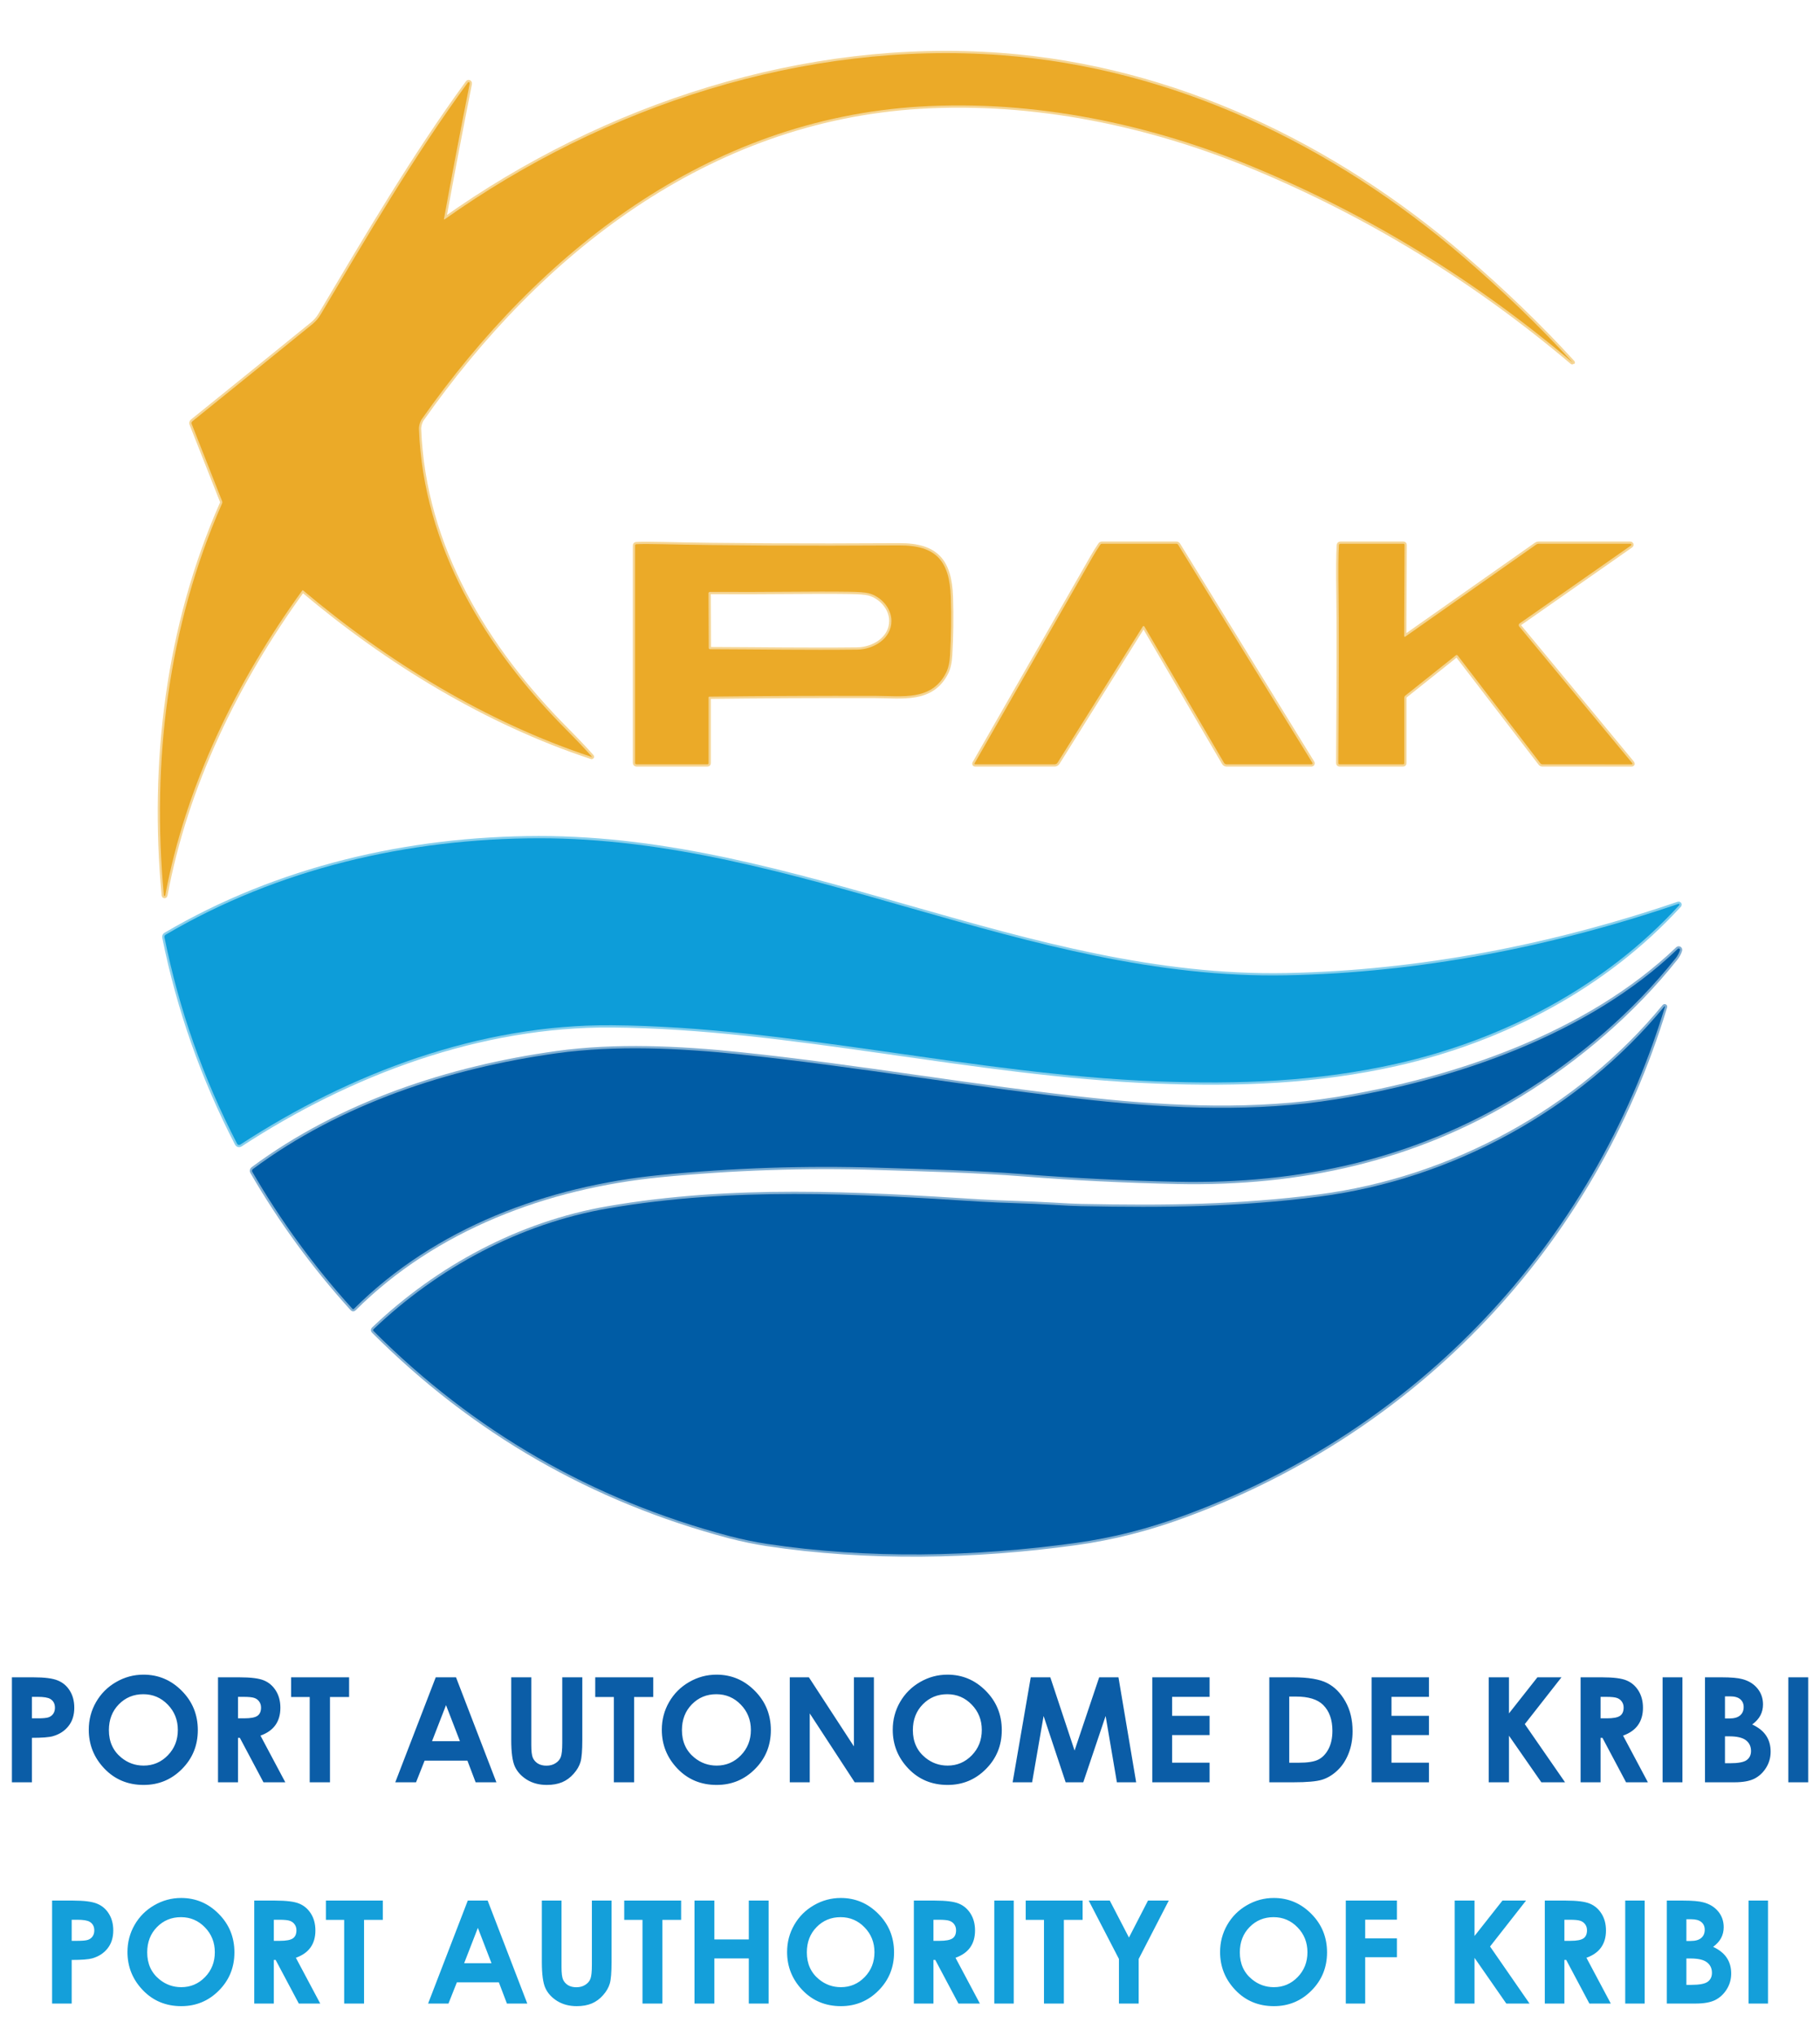 <svg width="811" height="907" viewBox="0 0 811 907" fill="none" xmlns="http://www.w3.org/2000/svg">
<g clip-path="url(#clip0_255_9218)">
<path d="M197.83 97.57C201.457 77.637 205.253 57.693 209.22 37.74C209.3 37.353 209.32 37.083 209.28 36.93C209.259 36.845 209.214 36.767 209.151 36.706C209.087 36.646 209.007 36.604 208.921 36.588C208.835 36.571 208.746 36.579 208.664 36.611C208.582 36.644 208.511 36.699 208.46 36.77C184.52 69.54 163.58 105.24 142.87 140.13C141.883 141.797 140.64 143.24 139.14 144.46C121.387 158.873 103.577 173.283 85.71 187.69C85.544 187.824 85.425 188.007 85.369 188.212C85.314 188.416 85.324 188.633 85.4 188.83L98.97 223.25C99.036 223.418 99.069 223.597 99.065 223.777C99.062 223.957 99.023 224.135 98.95 224.3C74.84 278.95 67.48 339.68 73.02 398.85C73.016 398.932 73.045 399.013 73.1 399.074C73.156 399.135 73.233 399.171 73.315 399.175C73.397 399.179 73.478 399.15 73.539 399.095C73.6 399.04 73.636 398.962 73.64 398.88C82.76 349.86 105.48 303.37 134.69 263.07C134.71 263.041 134.735 263.016 134.765 262.997C134.795 262.979 134.829 262.967 134.864 262.962C134.899 262.957 134.934 262.96 134.968 262.97C135.002 262.98 135.033 262.997 135.06 263.02C172.84 294.9 216.76 321.71 263.47 337.15C263.783 337.257 263.83 337.187 263.61 336.94C260.643 333.607 256.907 329.67 252.4 325.13C216.37 288.89 188.74 243.74 186.69 191.22C186.63 189.71 187.18 187.84 187.97 186.71C240.48 112.1 315.17 53.2 409.97 47.48C460.88 44.41 512.21 55.2 558.22 74.26C609.72 95.607 657.173 124.637 700.58 161.35C700.833 161.563 700.847 161.547 700.62 161.3C686.14 145.453 669.953 129.837 652.06 114.45C593.86 64.4 522.85 30.32 446.18 24.58C358.6 18.03 269.58 46.99 198.1 97.74C198.072 97.761 198.039 97.773 198.004 97.775C197.97 97.777 197.935 97.768 197.906 97.749C197.876 97.731 197.853 97.704 197.84 97.671C197.826 97.639 197.823 97.604 197.83 97.57Z" stroke="#F5D594" stroke-width="2"/>
<path d="M295.31 242.44C289.537 242.307 285.597 242.31 283.49 242.45C283.355 242.458 283.227 242.517 283.134 242.615C283.041 242.714 282.99 242.845 282.99 242.98V339.87C282.99 340.037 283.056 340.197 283.175 340.316C283.293 340.434 283.453 340.5 283.62 340.5H315.25C315.383 340.5 315.51 340.447 315.604 340.354C315.697 340.26 315.75 340.133 315.75 340V310.73C315.75 310.631 315.789 310.536 315.858 310.465C315.927 310.394 316.021 310.353 316.12 310.35C340.76 310.07 365.413 309.96 390.08 310.02C401.97 310.05 415.11 312.38 421.55 299.76C422.563 297.767 423.163 295.163 423.35 291.95C423.843 283.343 423.953 274.73 423.68 266.11C423.17 250.03 417.28 242.87 400.66 242.97C357.74 243.23 322.623 243.053 295.31 242.44Z" stroke="#F5D594" stroke-width="2"/>
<path d="M509.95 279.11L545.4 339.81C545.521 340.02 545.696 340.194 545.906 340.315C546.117 340.436 546.356 340.5 546.6 340.5H584.42C584.498 340.5 584.574 340.479 584.641 340.439C584.708 340.399 584.763 340.341 584.801 340.272C584.838 340.203 584.857 340.125 584.855 340.045C584.853 339.966 584.831 339.888 584.79 339.82L524.99 242.69C524.908 242.556 524.793 242.444 524.656 242.367C524.52 242.29 524.366 242.25 524.21 242.25H491.04C490.89 242.25 490.742 242.286 490.609 242.356C490.477 242.426 490.364 242.527 490.28 242.65C489.04 244.483 487.87 246.363 486.77 248.29C469.297 278.877 451.79 309.473 434.25 340.08C434.225 340.123 434.212 340.172 434.212 340.222C434.213 340.272 434.226 340.321 434.252 340.363C434.277 340.406 434.314 340.441 434.357 340.465C434.401 340.489 434.45 340.501 434.5 340.5L469.95 340.49C470.214 340.49 470.473 340.423 470.704 340.295C470.935 340.167 471.13 339.983 471.27 339.76L509.23 279.1C509.268 279.038 509.322 278.988 509.385 278.953C509.449 278.918 509.52 278.9 509.593 278.901C509.665 278.902 509.736 278.922 509.799 278.959C509.861 278.995 509.914 279.047 509.95 279.11Z" stroke="#F5D594" stroke-width="2"/>
<path d="M625.7 283.22L625.87 242.72C625.87 242.595 625.821 242.476 625.732 242.388C625.644 242.3 625.525 242.25 625.4 242.25H597.26C597.1 242.25 596.945 242.311 596.828 242.42C596.711 242.53 596.64 242.68 596.63 242.84C596.377 247.087 596.323 254.393 596.47 264.76C596.643 276.653 596.61 301.727 596.37 339.98C596.37 340.118 596.424 340.25 596.519 340.348C596.615 340.445 596.745 340.5 596.88 340.5H625.25C625.383 340.5 625.51 340.447 625.604 340.354C625.697 340.26 625.75 340.133 625.75 340V310.87C625.75 310.683 625.793 310.497 625.874 310.328C625.955 310.158 626.073 310.009 626.22 309.89L648.75 291.93C648.809 291.883 648.876 291.848 648.948 291.827C649.021 291.807 649.097 291.801 649.171 291.81C649.246 291.819 649.318 291.844 649.383 291.881C649.448 291.919 649.505 291.97 649.55 292.03L686.37 340.03C686.479 340.17 686.618 340.284 686.776 340.362C686.933 340.44 687.106 340.48 687.28 340.48L726.93 340.51C727.503 340.51 727.607 340.29 727.24 339.85L676.97 279.09C676.888 278.988 676.828 278.871 676.793 278.746C676.758 278.62 676.75 278.489 676.767 278.361C676.785 278.232 676.829 278.109 676.897 277.999C676.964 277.888 677.054 277.794 677.16 277.72L726.75 243.04C726.828 242.989 726.887 242.914 726.919 242.827C726.951 242.739 726.953 242.644 726.926 242.555C726.899 242.466 726.844 242.388 726.769 242.333C726.694 242.278 726.603 242.249 726.51 242.25H685.58C685.228 242.25 684.883 242.358 684.59 242.56L626.31 283.54C625.903 283.827 625.7 283.72 625.7 283.22Z" stroke="#F5D594" stroke-width="2"/>
<path d="M272.75 456.74C351.7 457.37 433.87 478.57 515.25 481.73C552.35 483.17 587.18 481.8 622.23 473.91C669.95 463.17 715.12 439.53 748.28 403.25C748.332 403.191 748.363 403.116 748.368 403.038C748.373 402.96 748.353 402.882 748.31 402.816C748.267 402.75 748.204 402.7 748.13 402.674C748.055 402.648 747.975 402.646 747.9 402.67C691.71 421.83 632.3 433.37 573 434.5C457.78 436.7 354.94 373.27 240 373.44C181.78 373.53 123.71 387.03 73.79 416.42C73.597 416.534 73.445 416.705 73.353 416.907C73.262 417.11 73.236 417.334 73.28 417.55C79.78 449.737 90.57 480.397 105.65 509.53C105.713 509.653 105.801 509.762 105.909 509.849C106.017 509.936 106.142 510 106.276 510.036C106.409 510.071 106.549 510.079 106.686 510.057C106.823 510.036 106.954 509.985 107.07 509.91C156.05 477.95 213.92 456.27 272.75 456.74Z" stroke="#86CEEC" stroke-width="2"/>
<path d="M677.32 487.6C703.27 471.71 727.69 450.75 746.66 426.91C747.607 425.71 748.25 424.5 748.59 423.28C748.623 423.158 748.614 423.029 748.567 422.912C748.519 422.794 748.434 422.696 748.326 422.632C748.217 422.567 748.09 422.54 747.965 422.554C747.839 422.568 747.722 422.623 747.63 422.71C707.74 460.93 648.66 481.08 595.24 489.75C560.09 495.45 522.61 493.93 487.32 490.17C434.47 484.54 382.18 475.16 329.32 469.68C302.7 466.92 274.37 465.57 248.08 469.22C200.32 475.84 151.78 491.76 112.7 520.8C112.508 520.941 112.376 521.147 112.328 521.38C112.28 521.613 112.32 521.855 112.44 522.06C125.153 543.96 140.013 564.287 157.02 583.04C157.066 583.089 157.121 583.128 157.183 583.156C157.244 583.183 157.311 583.197 157.378 583.198C157.445 583.199 157.512 583.186 157.574 583.161C157.636 583.136 157.693 583.098 157.74 583.05C193.98 546.92 243.87 528.43 294.21 523.47C326.47 520.297 358.813 519.213 391.24 520.22C412.72 520.89 434.34 521.39 455.76 523.07C478.667 524.87 501.603 526.003 524.57 526.47C579.53 527.59 630.35 516.37 677.32 487.6Z" stroke="#80AED2" stroke-width="2"/>
<path d="M741.65 448.36C703.65 494.56 647.01 525.4 587.84 533.08C552.1 537.71 519.33 538.08 481.93 537.33C478.663 537.263 474.38 537.063 469.08 536.73C458.37 536.06 446.28 535.92 436.93 535.32C381.35 531.73 326.27 528.82 271.05 538.32C231.74 545.07 195.28 564.67 166.45 592.15C166.395 592.202 166.352 592.264 166.322 592.333C166.292 592.402 166.276 592.476 166.275 592.551C166.274 592.626 166.288 592.7 166.316 592.768C166.345 592.837 166.387 592.899 166.44 592.95C211.133 637.71 264.03 668.173 325.13 684.34C330.35 685.72 337.02 687.07 341.5 687.75C386.71 694.61 434.23 693.63 479.44 687.36C496.12 685.05 511.71 680.99 527.27 675.3C631.38 637.28 709.78 554.61 741.92 448.5C741.932 448.467 741.932 448.43 741.919 448.398C741.907 448.365 741.882 448.339 741.85 448.322C741.818 448.305 741.781 448.3 741.744 448.307C741.708 448.314 741.674 448.333 741.65 448.36Z" stroke="#80AED2" stroke-width="2"/>
<path d="M316.38 289.22C338.24 289.29 360.07 289.65 381.93 289.4C389.27 289.31 397.24 284.57 397.22 276.58C397.21 270.8 392.48 265.69 387.07 264.29C385.59 263.903 382.69 263.68 378.37 263.62C361.87 263.38 343.56 263.85 316.34 263.69C316.258 263.69 316.176 263.706 316.1 263.737C316.024 263.769 315.956 263.815 315.898 263.872C315.84 263.93 315.795 263.998 315.764 264.074C315.734 264.149 315.719 264.229 315.72 264.31L315.82 288.66C315.82 288.807 315.879 288.948 315.983 289.053C316.088 289.157 316.231 289.217 316.38 289.22Z" stroke="#F5D594" stroke-width="2"/>
<path d="M197.83 97.57C197.823 97.604 197.826 97.639 197.84 97.671C197.853 97.704 197.876 97.731 197.906 97.749C197.935 97.768 197.97 97.777 198.004 97.775C198.039 97.773 198.072 97.761 198.1 97.74C269.58 46.99 358.6 18.03 446.18 24.58C522.85 30.32 593.86 64.4 652.06 114.45C669.953 129.837 686.14 145.453 700.62 161.3C700.847 161.547 700.833 161.563 700.58 161.35C657.173 124.637 609.72 95.607 558.22 74.26C512.21 55.2 460.88 44.41 409.97 47.48C315.17 53.2 240.48 112.1 187.97 186.71C187.18 187.84 186.63 189.71 186.69 191.22C188.74 243.74 216.37 288.89 252.4 325.13C256.907 329.67 260.643 333.607 263.61 336.94C263.83 337.187 263.783 337.257 263.47 337.15C216.76 321.71 172.84 294.9 135.06 263.02C135.033 262.997 135.002 262.98 134.968 262.97C134.934 262.96 134.899 262.957 134.864 262.962C134.829 262.967 134.795 262.979 134.765 262.997C134.735 263.016 134.71 263.041 134.69 263.07C105.48 303.37 82.76 349.86 73.64 398.88C73.636 398.962 73.6 399.04 73.539 399.095C73.478 399.15 73.397 399.179 73.315 399.175C73.233 399.171 73.156 399.135 73.1 399.074C73.045 399.013 73.016 398.932 73.02 398.85C67.48 339.68 74.84 278.95 98.95 224.3C99.023 224.135 99.062 223.957 99.065 223.777C99.069 223.597 99.036 223.418 98.97 223.25L85.4 188.83C85.324 188.633 85.314 188.416 85.369 188.212C85.425 188.007 85.544 187.824 85.71 187.69C103.577 173.283 121.387 158.873 139.14 144.46C140.64 143.24 141.883 141.797 142.87 140.13C163.58 105.24 184.52 69.54 208.46 36.77C208.511 36.699 208.582 36.644 208.664 36.611C208.746 36.579 208.835 36.571 208.921 36.588C209.007 36.604 209.087 36.646 209.151 36.706C209.214 36.767 209.259 36.845 209.28 36.93C209.32 37.083 209.3 37.353 209.22 37.74C205.253 57.693 201.457 77.637 197.83 97.57Z" fill="#EBAA28"/>
<path d="M295.31 242.44C322.623 243.053 357.74 243.23 400.66 242.97C417.28 242.87 423.17 250.03 423.68 266.11C423.953 274.73 423.843 283.343 423.35 291.95C423.163 295.163 422.563 297.767 421.55 299.76C415.11 312.38 401.97 310.05 390.08 310.02C365.413 309.96 340.76 310.07 316.12 310.35C316.021 310.353 315.927 310.394 315.858 310.465C315.789 310.536 315.75 310.631 315.75 310.73V340C315.75 340.133 315.697 340.26 315.604 340.354C315.51 340.447 315.383 340.5 315.25 340.5H283.62C283.453 340.5 283.293 340.434 283.175 340.315C283.056 340.197 282.99 340.037 282.99 339.87V242.98C282.99 242.844 283.041 242.714 283.134 242.615C283.227 242.517 283.355 242.458 283.49 242.45C285.597 242.31 289.537 242.307 295.31 242.44ZM316.38 289.22C338.24 289.29 360.07 289.65 381.93 289.4C389.27 289.31 397.24 284.57 397.22 276.58C397.21 270.8 392.48 265.69 387.07 264.29C385.59 263.903 382.69 263.68 378.37 263.62C361.87 263.38 343.56 263.85 316.34 263.69C316.258 263.69 316.176 263.706 316.1 263.737C316.025 263.769 315.956 263.815 315.898 263.872C315.84 263.93 315.795 263.998 315.764 264.073C315.734 264.149 315.719 264.229 315.72 264.31L315.82 288.66C315.82 288.807 315.879 288.948 315.983 289.052C316.088 289.157 316.231 289.217 316.38 289.22Z" fill="#EBAA28"/>
<path d="M509.23 279.1L471.27 339.76C471.13 339.983 470.935 340.167 470.704 340.295C470.473 340.423 470.214 340.49 469.95 340.49L434.5 340.5C434.45 340.501 434.401 340.489 434.357 340.465C434.314 340.441 434.277 340.406 434.252 340.363C434.226 340.321 434.213 340.272 434.212 340.222C434.212 340.172 434.225 340.123 434.25 340.08C451.79 309.473 469.297 278.877 486.77 248.29C487.87 246.363 489.04 244.483 490.28 242.65C490.364 242.527 490.477 242.426 490.609 242.356C490.742 242.286 490.89 242.25 491.04 242.25H524.21C524.366 242.25 524.52 242.29 524.656 242.367C524.793 242.444 524.908 242.556 524.99 242.69L584.79 339.82C584.831 339.888 584.853 339.966 584.855 340.045C584.857 340.125 584.838 340.203 584.801 340.272C584.763 340.341 584.708 340.399 584.641 340.439C584.574 340.479 584.498 340.5 584.42 340.5H546.6C546.356 340.5 546.117 340.436 545.906 340.315C545.696 340.194 545.521 340.02 545.4 339.81L509.95 279.11C509.914 279.047 509.861 278.995 509.799 278.959C509.736 278.922 509.665 278.902 509.593 278.901C509.52 278.9 509.449 278.918 509.385 278.953C509.322 278.988 509.268 279.038 509.23 279.1Z" fill="#EBAA28"/>
<path d="M625.7 283.22C625.7 283.72 625.903 283.827 626.31 283.54L684.59 242.56C684.883 242.358 685.228 242.25 685.58 242.25H726.51C726.603 242.249 726.694 242.278 726.769 242.333C726.844 242.388 726.899 242.466 726.926 242.555C726.953 242.644 726.951 242.739 726.919 242.827C726.887 242.914 726.828 242.989 726.75 243.04L677.16 277.72C677.054 277.794 676.964 277.888 676.897 277.999C676.829 278.109 676.785 278.232 676.767 278.361C676.75 278.489 676.758 278.62 676.793 278.746C676.828 278.871 676.888 278.988 676.97 279.09L727.24 339.85C727.607 340.29 727.503 340.51 726.93 340.51L687.28 340.48C687.106 340.48 686.933 340.44 686.776 340.362C686.618 340.284 686.479 340.17 686.37 340.03L649.55 292.03C649.505 291.97 649.448 291.919 649.383 291.881C649.318 291.844 649.246 291.819 649.171 291.81C649.097 291.801 649.021 291.807 648.948 291.827C648.876 291.848 648.809 291.883 648.75 291.93L626.22 309.89C626.073 310.009 625.955 310.158 625.874 310.328C625.793 310.497 625.75 310.683 625.75 310.87V340C625.75 340.133 625.697 340.26 625.604 340.354C625.51 340.447 625.383 340.5 625.25 340.5H596.88C596.745 340.5 596.615 340.445 596.519 340.348C596.424 340.25 596.37 340.118 596.37 339.98C596.61 301.727 596.643 276.653 596.47 264.76C596.323 254.393 596.377 247.087 596.63 242.84C596.64 242.68 596.711 242.53 596.828 242.42C596.945 242.311 597.1 242.25 597.26 242.25H625.4C625.525 242.25 625.644 242.3 625.732 242.388C625.821 242.476 625.87 242.595 625.87 242.72L625.7 283.22Z" fill="#EBAA28"/>
<path d="M515.25 481.73C433.87 478.57 351.7 457.37 272.75 456.74C213.92 456.27 156.05 477.95 107.07 509.91C106.954 509.985 106.823 510.036 106.686 510.057C106.549 510.079 106.409 510.071 106.276 510.036C106.142 510 106.017 509.936 105.909 509.849C105.801 509.762 105.713 509.653 105.65 509.53C90.57 480.397 79.78 449.737 73.28 417.55C73.236 417.334 73.262 417.11 73.353 416.907C73.445 416.705 73.597 416.534 73.79 416.42C123.71 387.03 181.78 373.53 240 373.44C354.94 373.27 457.78 436.7 573 434.5C632.3 433.37 691.71 421.83 747.9 402.67C747.975 402.646 748.055 402.648 748.13 402.674C748.204 402.7 748.267 402.75 748.31 402.816C748.353 402.882 748.373 402.96 748.368 403.038C748.363 403.116 748.332 403.191 748.28 403.25C715.12 439.53 669.95 463.17 622.23 473.91C587.18 481.8 552.35 483.17 515.25 481.73Z" fill="#0D9DD9"/>
<path d="M746.66 426.91C727.69 450.75 703.27 471.71 677.32 487.6C630.35 516.37 579.53 527.59 524.57 526.47C501.603 526.003 478.667 524.87 455.76 523.07C434.34 521.39 412.72 520.89 391.24 520.22C358.813 519.213 326.47 520.297 294.21 523.47C243.87 528.43 193.98 546.92 157.74 583.05C157.693 583.098 157.636 583.135 157.574 583.161C157.512 583.186 157.445 583.199 157.378 583.198C157.311 583.197 157.244 583.183 157.183 583.155C157.121 583.128 157.066 583.089 157.02 583.04C140.013 564.287 125.153 543.96 112.44 522.06C112.32 521.855 112.28 521.613 112.328 521.38C112.376 521.147 112.508 520.941 112.7 520.8C151.78 491.76 200.32 475.84 248.08 469.22C274.37 465.57 302.7 466.92 329.32 469.68C382.18 475.16 434.47 484.54 487.32 490.17C522.61 493.93 560.09 495.45 595.24 489.75C648.66 481.08 707.74 460.93 747.63 422.71C747.722 422.623 747.839 422.568 747.965 422.554C748.09 422.54 748.217 422.567 748.326 422.632C748.434 422.696 748.519 422.794 748.567 422.911C748.615 423.028 748.623 423.158 748.59 423.28C748.25 424.5 747.607 425.71 746.66 426.91Z" fill="#005CA5"/>
<path d="M587.84 533.08C647.01 525.4 703.65 494.56 741.65 448.36C741.674 448.333 741.708 448.314 741.744 448.307C741.781 448.3 741.818 448.305 741.85 448.322C741.882 448.338 741.907 448.365 741.919 448.398C741.932 448.43 741.932 448.466 741.92 448.5C709.78 554.61 631.38 637.28 527.27 675.3C511.71 680.99 496.12 685.05 479.44 687.36C434.23 693.63 386.71 694.61 341.5 687.75C337.02 687.07 330.35 685.72 325.13 684.34C264.03 668.173 211.133 637.71 166.44 592.95C166.387 592.899 166.345 592.837 166.316 592.768C166.288 592.699 166.274 592.626 166.275 592.551C166.276 592.476 166.292 592.402 166.322 592.333C166.352 592.264 166.396 592.202 166.45 592.15C195.28 564.67 231.74 545.07 271.05 538.32C326.27 528.82 381.35 531.73 436.93 535.32C446.28 535.92 458.37 536.06 469.08 536.73C474.38 537.063 478.663 537.263 481.93 537.33C519.33 538.08 552.1 537.71 587.84 533.08Z" fill="#005CA5"/>
</g>
<path d="M5.31 747.223H14.755C19.864 747.223 23.542 747.7 25.789 748.654C28.058 749.587 29.838 751.113 31.131 753.233C32.446 755.332 33.103 757.855 33.103 760.802C33.103 764.066 32.245 766.78 30.527 768.942C28.831 771.105 26.521 772.61 23.595 773.458C21.878 773.945 18.751 774.189 14.214 774.189V794H5.31V747.223ZM14.214 765.508H17.044C19.27 765.508 20.818 765.349 21.687 765.031C22.556 764.713 23.235 764.193 23.722 763.473C24.231 762.731 24.485 761.84 24.485 760.802C24.485 759 23.786 757.685 22.387 756.858C21.369 756.244 19.482 755.936 16.726 755.936H14.214V765.508ZM63.948 746.047C70.563 746.047 76.244 748.442 80.993 753.233C85.763 758.024 88.148 763.865 88.148 770.755C88.148 777.581 85.794 783.358 81.088 788.085C76.403 792.813 70.711 795.177 64.012 795.177C56.995 795.177 51.165 792.749 46.522 787.895C41.88 783.04 39.558 777.274 39.558 770.596C39.558 766.123 40.639 762.01 42.802 758.258C44.964 754.505 47.932 751.537 51.706 749.354C55.5 747.149 59.581 746.047 63.948 746.047ZM63.853 754.76C59.528 754.76 55.893 756.265 52.946 759.275C49.999 762.285 48.526 766.112 48.526 770.755C48.526 775.927 50.381 780.019 54.091 783.029C56.974 785.382 60.281 786.559 64.012 786.559C68.231 786.559 71.824 785.033 74.792 781.98C77.76 778.927 79.244 775.164 79.244 770.691C79.244 766.239 77.749 762.476 74.76 759.402C71.771 756.307 68.135 754.76 63.853 754.76ZM97.147 747.223H106.591C111.764 747.223 115.442 747.69 117.626 748.622C119.83 749.534 121.601 751.06 122.936 753.201C124.272 755.343 124.939 757.876 124.939 760.802C124.939 763.875 124.197 766.451 122.714 768.529C121.251 770.585 119.035 772.143 116.067 773.203L127.134 794H117.403L106.877 774.189H106.051V794H97.147V747.223ZM106.051 765.508H108.849C111.69 765.508 113.64 765.137 114.7 764.395C115.781 763.653 116.322 762.423 116.322 760.706C116.322 759.689 116.057 758.809 115.527 758.067C114.997 757.304 114.287 756.763 113.396 756.445C112.506 756.106 110.874 755.936 108.499 755.936H106.051V765.508ZM129.709 747.223H155.562V756H147.04V794H138.009V756H129.709V747.223ZM194.167 747.223H203.198L221.196 794H211.942L208.285 784.365H189.206L185.39 794H176.136L194.167 747.223ZM198.746 759.625L192.513 775.684H204.947L198.746 759.625ZM227.81 747.223H236.746V777.496C236.746 780.104 236.968 781.948 237.414 783.029C237.88 784.11 238.633 784.98 239.671 785.637C240.731 786.273 242.003 786.591 243.487 786.591C245.056 786.591 246.402 786.23 247.526 785.51C248.671 784.789 249.455 783.877 249.879 782.775C250.324 781.651 250.547 779.521 250.547 776.383V747.223H259.482V775.111C259.482 779.818 259.217 783.082 258.687 784.905C258.157 786.729 257.14 788.488 255.635 790.184C254.151 791.88 252.433 793.141 250.483 793.968C248.533 794.774 246.264 795.177 243.678 795.177C240.286 795.177 237.329 794.403 234.806 792.855C232.305 791.286 230.513 789.336 229.432 787.004C228.351 784.651 227.81 780.687 227.81 775.111V747.223ZM265.238 747.223H291.091V756H282.569V794H273.538V756H265.238V747.223ZM319.297 746.047C325.911 746.047 331.593 748.442 336.341 753.233C341.111 758.024 343.496 763.865 343.496 770.755C343.496 777.581 341.143 783.358 336.437 788.085C331.752 792.813 326.059 795.177 319.36 795.177C312.343 795.177 306.514 792.749 301.871 787.895C297.228 783.04 294.907 777.274 294.907 770.596C294.907 766.123 295.988 762.01 298.15 758.258C300.313 754.505 303.281 751.537 307.054 749.354C310.849 747.149 314.93 746.047 319.297 746.047ZM319.201 754.76C314.877 754.76 311.241 756.265 308.294 759.275C305.348 762.285 303.874 766.112 303.874 770.755C303.874 775.927 305.729 780.019 309.439 783.029C312.322 785.382 315.629 786.559 319.36 786.559C323.579 786.559 327.172 785.033 330.14 781.98C333.108 778.927 334.592 775.164 334.592 770.691C334.592 766.239 333.098 762.476 330.109 759.402C327.119 756.307 323.484 754.76 319.201 754.76ZM351.923 747.223H360.445L380.51 778.005V747.223H389.414V794H380.86L360.827 763.314V794H351.923V747.223ZM422.199 746.047C428.814 746.047 434.495 748.442 439.244 753.233C444.014 758.024 446.399 763.865 446.399 770.755C446.399 777.581 444.046 783.358 439.339 788.085C434.654 792.813 428.962 795.177 422.263 795.177C415.246 795.177 409.416 792.749 404.773 787.895C400.131 783.04 397.809 777.274 397.809 770.596C397.809 766.123 398.891 762.01 401.053 758.258C403.215 754.505 406.183 751.537 409.957 749.354C413.751 747.149 417.832 746.047 422.199 746.047ZM422.104 754.76C417.779 754.76 414.144 756.265 411.197 759.275C408.25 762.285 406.777 766.112 406.777 770.755C406.777 775.927 408.632 780.019 412.342 783.029C415.225 785.382 418.532 786.559 422.263 786.559C426.482 786.559 430.075 785.033 433.043 781.98C436.011 778.927 437.495 775.164 437.495 770.691C437.495 766.239 436 762.476 433.011 759.402C430.022 756.307 426.386 754.76 422.104 754.76ZM459.309 747.223H468.022L478.834 779.849L489.805 747.223H498.391L506.277 794H497.691L492.667 764.458L482.713 794H474.859L465.033 764.458L459.913 794H451.232L459.309 747.223ZM513.463 747.223H538.998V755.936H522.304V764.395H538.998V772.949H522.304V785.255H538.998V794H513.463V747.223ZM565.614 747.223H576.172C582.977 747.223 588.033 748.071 591.34 749.767C594.647 751.442 597.371 754.177 599.512 757.971C601.653 761.766 602.724 766.197 602.724 771.263C602.724 774.867 602.12 778.185 600.911 781.217C599.724 784.227 598.071 786.729 595.951 788.721C593.852 790.714 591.573 792.092 589.114 792.855C586.655 793.618 582.394 794 576.331 794H565.614V747.223ZM574.486 755.809V785.287H578.62C582.69 785.287 585.637 784.821 587.46 783.888C589.305 782.955 590.81 781.386 591.976 779.182C593.142 776.977 593.725 774.263 593.725 771.041C593.725 766.08 592.336 762.232 589.559 759.498C587.058 757.039 583.04 755.809 577.507 755.809H574.486ZM611.214 747.223H636.749V755.936H620.055V764.395H636.749V772.949H620.055V785.255H636.749V794H611.214V747.223ZM663.397 747.223H672.396V763.314L685.084 747.223H695.801L679.456 768.084L697.391 794H686.833L672.396 773.235V794H663.397V747.223ZM704.323 747.223H713.767C718.94 747.223 722.618 747.69 724.802 748.622C727.006 749.534 728.776 751.06 730.112 753.201C731.448 755.343 732.115 757.876 732.115 760.802C732.115 763.875 731.373 766.451 729.889 768.529C728.427 770.585 726.211 772.143 723.243 773.203L734.31 794H724.579L714.053 774.189H713.227V794H704.323V747.223ZM713.227 765.508H716.025C718.866 765.508 720.816 765.137 721.876 764.395C722.957 763.653 723.498 762.423 723.498 760.706C723.498 759.689 723.233 758.809 722.703 758.067C722.173 757.304 721.463 756.763 720.572 756.445C719.682 756.106 718.05 755.936 715.675 755.936H713.227V765.508ZM740.86 747.223H749.7V794H740.86V747.223ZM759.749 794V747.223H767.095C771.356 747.223 774.472 747.499 776.444 748.05C779.242 748.792 781.468 750.17 783.122 752.184C784.775 754.198 785.602 756.572 785.602 759.307C785.602 761.088 785.22 762.709 784.457 764.172C783.715 765.614 782.496 766.971 780.8 768.243C783.641 769.578 785.718 771.253 787.033 773.267C788.347 775.26 789.004 777.623 789.004 780.358C789.004 782.987 788.326 785.382 786.969 787.545C785.612 789.707 783.863 791.329 781.722 792.41C779.581 793.47 776.624 794 772.85 794H759.749ZM768.653 755.714V765.571H770.593C772.755 765.571 774.356 765.116 775.394 764.204C776.454 763.292 776.984 762.052 776.984 760.484C776.984 759.021 776.486 757.865 775.49 757.017C774.493 756.148 772.978 755.714 770.942 755.714H768.653ZM768.653 773.521V785.51H770.879C774.567 785.51 777.048 785.043 778.32 784.11C779.613 783.178 780.26 781.821 780.26 780.04C780.26 778.026 779.507 776.436 778.002 775.27C776.497 774.104 773.995 773.521 770.497 773.521H768.653ZM796.891 747.223H805.731V794H796.891V747.223Z" fill="#0B5DA7"/>
<path d="M23.209 846.691H32.472C37.483 846.691 41.091 847.159 43.295 848.094C45.52 849.009 47.267 850.506 48.535 852.586C49.824 854.644 50.469 857.119 50.469 860.009C50.469 863.211 49.627 865.873 47.942 867.994C46.279 870.115 44.013 871.591 41.143 872.423C39.459 872.901 36.392 873.14 31.942 873.14V892.571H23.209V846.691ZM31.942 864.625H34.718C36.901 864.625 38.419 864.469 39.272 864.157C40.124 863.845 40.789 863.336 41.268 862.629C41.767 861.901 42.016 861.028 42.016 860.009C42.016 858.242 41.33 856.952 39.958 856.141C38.96 855.538 37.109 855.237 34.406 855.237H31.942V864.625ZM80.723 845.537C87.211 845.537 92.783 847.886 97.441 852.586C102.12 857.285 104.459 863.014 104.459 869.771C104.459 876.467 102.151 882.133 97.535 886.77C92.939 891.407 87.356 893.725 80.786 893.725C73.903 893.725 68.185 891.345 63.631 886.583C59.077 881.821 56.8 876.165 56.8 869.616C56.8 865.228 57.861 861.194 59.982 857.514C62.103 853.833 65.014 850.922 68.715 848.781C72.437 846.618 76.44 845.537 80.723 845.537ZM80.63 854.083C76.388 854.083 72.822 855.559 69.931 858.512C67.041 861.465 65.596 865.218 65.596 869.771C65.596 874.845 67.415 878.858 71.054 881.811C73.882 884.119 77.126 885.273 80.786 885.273C84.924 885.273 88.448 883.776 91.359 880.782C94.27 877.787 95.726 874.097 95.726 869.709C95.726 865.342 94.26 861.652 91.328 858.637C88.396 855.601 84.83 854.083 80.63 854.083ZM113.286 846.691H122.549C127.623 846.691 131.23 847.148 133.372 848.063C135.535 848.957 137.271 850.454 138.581 852.555C139.891 854.655 140.546 857.14 140.546 860.009C140.546 863.024 139.818 865.55 138.362 867.588C136.928 869.605 134.755 871.133 131.844 872.173L142.698 892.571H133.154L122.83 873.14H122.019V892.571H113.286V846.691ZM122.019 864.625H124.764C127.55 864.625 129.463 864.261 130.503 863.533C131.563 862.806 132.093 861.6 132.093 859.915C132.093 858.917 131.833 858.054 131.313 857.327C130.794 856.578 130.097 856.048 129.224 855.736C128.35 855.403 126.749 855.237 124.42 855.237H122.019V864.625ZM145.224 846.691H170.582V855.299H162.223V892.571H153.365V855.299H145.224V846.691ZM208.446 846.691H217.304L234.958 892.571H225.882L222.295 883.121H203.581L199.838 892.571H190.762L208.446 846.691ZM212.938 858.855L206.825 874.606H219.02L212.938 858.855ZM241.446 846.691H250.21V876.384C250.21 878.941 250.428 880.75 250.865 881.811C251.322 882.871 252.061 883.724 253.079 884.368C254.119 884.992 255.367 885.304 256.822 885.304C258.361 885.304 259.681 884.951 260.783 884.244C261.906 883.537 262.676 882.643 263.091 881.561C263.528 880.459 263.746 878.37 263.746 875.292V846.691H272.511V874.045C272.511 878.661 272.251 881.863 271.731 883.651C271.211 885.439 270.213 887.165 268.737 888.829C267.281 890.492 265.597 891.729 263.684 892.54C261.771 893.33 259.546 893.725 257.009 893.725C253.682 893.725 250.782 892.966 248.307 891.449C245.854 889.91 244.097 887.997 243.036 885.71C241.976 883.402 241.446 879.513 241.446 874.045V846.691ZM278.156 846.691H303.514V855.299H295.155V892.571H286.297V855.299H278.156V846.691ZM309.471 846.691H318.329V864.001H333.675V846.691H342.501V892.571H333.675V872.454H318.329V892.571H309.471V846.691ZM374.658 845.537C381.146 845.537 386.718 847.886 391.376 852.586C396.055 857.285 398.394 863.014 398.394 869.771C398.394 876.467 396.086 882.133 391.47 886.77C386.874 891.407 381.291 893.725 374.721 893.725C367.838 893.725 362.12 891.345 357.566 886.583C353.012 881.821 350.735 876.165 350.735 869.616C350.735 865.228 351.796 861.194 353.917 857.514C356.038 853.833 358.949 850.922 362.65 848.781C366.372 846.618 370.375 845.537 374.658 845.537ZM374.565 854.083C370.323 854.083 366.757 855.559 363.866 858.512C360.976 861.465 359.531 865.218 359.531 869.771C359.531 874.845 361.35 878.858 364.989 881.811C367.817 884.119 371.061 885.273 374.721 885.273C378.858 885.273 382.383 883.776 385.294 880.782C388.205 877.787 389.661 874.097 389.661 869.709C389.661 865.342 388.195 861.652 385.263 858.637C382.331 855.601 378.765 854.083 374.565 854.083ZM407.221 846.691H416.484C421.558 846.691 425.165 847.148 427.307 848.063C429.47 848.957 431.206 850.454 432.516 852.555C433.826 854.655 434.481 857.14 434.481 860.009C434.481 863.024 433.753 865.55 432.297 867.588C430.863 869.605 428.69 871.133 425.779 872.173L436.633 892.571H427.089L416.765 873.14H415.954V892.571H407.221V846.691ZM415.954 864.625H418.699C421.485 864.625 423.398 864.261 424.438 863.533C425.498 862.806 426.028 861.6 426.028 859.915C426.028 858.917 425.768 858.054 425.249 857.327C424.729 856.578 424.032 856.048 423.159 855.736C422.285 855.403 420.684 855.237 418.356 855.237H415.954V864.625ZM443.058 846.691H451.729V892.571H443.058V846.691ZM457.062 846.691H482.42V855.299H474.061V892.571H465.203V855.299H457.062V846.691ZM485.133 846.691H494.522L503.068 863.159L511.551 846.691H520.815L507.403 872.703V892.571H498.608V872.703L485.133 846.691ZM567.6 845.537C574.087 845.537 579.66 847.886 584.318 852.586C588.996 857.285 591.336 863.014 591.336 869.771C591.336 876.467 589.027 882.133 584.411 886.77C579.816 891.407 574.233 893.725 567.662 893.725C560.78 893.725 555.061 891.345 550.508 886.583C545.954 881.821 543.677 876.165 543.677 869.616C543.677 865.228 544.738 861.194 546.858 857.514C548.979 853.833 551.89 850.922 555.592 848.781C559.314 846.618 563.316 845.537 567.6 845.537ZM567.506 854.083C563.264 854.083 559.698 855.559 556.808 858.512C553.918 861.465 552.473 865.218 552.473 869.771C552.473 874.845 554.292 878.858 557.931 881.811C560.759 884.119 564.003 885.273 567.662 885.273C571.8 885.273 575.325 883.776 578.236 880.782C581.147 877.787 582.602 874.097 582.602 869.709C582.602 865.342 581.136 861.652 578.204 858.637C575.273 855.601 571.707 854.083 567.506 854.083ZM599.694 846.691H622.463V855.206H608.334V863.533H622.463V871.924H608.334V892.571H599.694V846.691ZM648.226 846.691H657.053V862.473L669.498 846.691H680.009L663.977 867.152L681.568 892.571H671.213L657.053 872.204V892.571H648.226V846.691ZM688.368 846.691H697.631C702.705 846.691 706.312 847.148 708.454 848.063C710.617 848.957 712.353 850.454 713.663 852.555C714.973 854.655 715.628 857.14 715.628 860.009C715.628 863.024 714.9 865.55 713.445 867.588C712.01 869.605 709.837 871.133 706.926 872.173L717.78 892.571H708.236L697.912 873.14H697.101V892.571H688.368V846.691ZM697.101 864.625H699.846C702.632 864.625 704.545 864.261 705.585 863.533C706.645 862.806 707.175 861.6 707.175 859.915C707.175 858.917 706.915 858.054 706.396 857.327C705.876 856.578 705.179 856.048 704.306 855.736C703.433 855.403 701.831 855.237 699.503 855.237H697.101V864.625ZM724.205 846.691H732.876V892.571H724.205V846.691ZM742.732 892.571V846.691H749.937C754.116 846.691 757.173 846.961 759.107 847.502C761.852 848.23 764.035 849.581 765.657 851.556C767.279 853.532 768.09 855.861 768.09 858.543C768.09 860.29 767.715 861.88 766.967 863.315C766.239 864.729 765.043 866.06 763.38 867.307C766.166 868.617 768.204 870.26 769.493 872.235C770.782 874.19 771.427 876.509 771.427 879.191C771.427 881.769 770.762 884.119 769.431 886.24C768.1 888.361 766.385 889.951 764.284 891.012C762.184 892.052 759.284 892.571 755.582 892.571H742.732ZM751.465 855.019V864.688H753.368C755.489 864.688 757.059 864.24 758.078 863.346C759.117 862.452 759.637 861.236 759.637 859.697C759.637 858.262 759.148 857.129 758.171 856.297C757.194 855.445 755.707 855.019 753.711 855.019H751.465ZM751.465 872.485V884.244H753.649C757.267 884.244 759.699 883.786 760.947 882.871C762.215 881.956 762.85 880.626 762.85 878.879C762.85 876.904 762.111 875.344 760.635 874.2C759.159 873.057 756.705 872.485 753.274 872.485H751.465ZM779.162 846.691H787.833V892.571H779.162V846.691Z" fill="#149FDA"/>
<defs>
<clipPath id="clip0_255_9218">
<rect width="694" height="708" fill="white" transform="translate(58.5)"/>
</clipPath>
</defs>
</svg>
